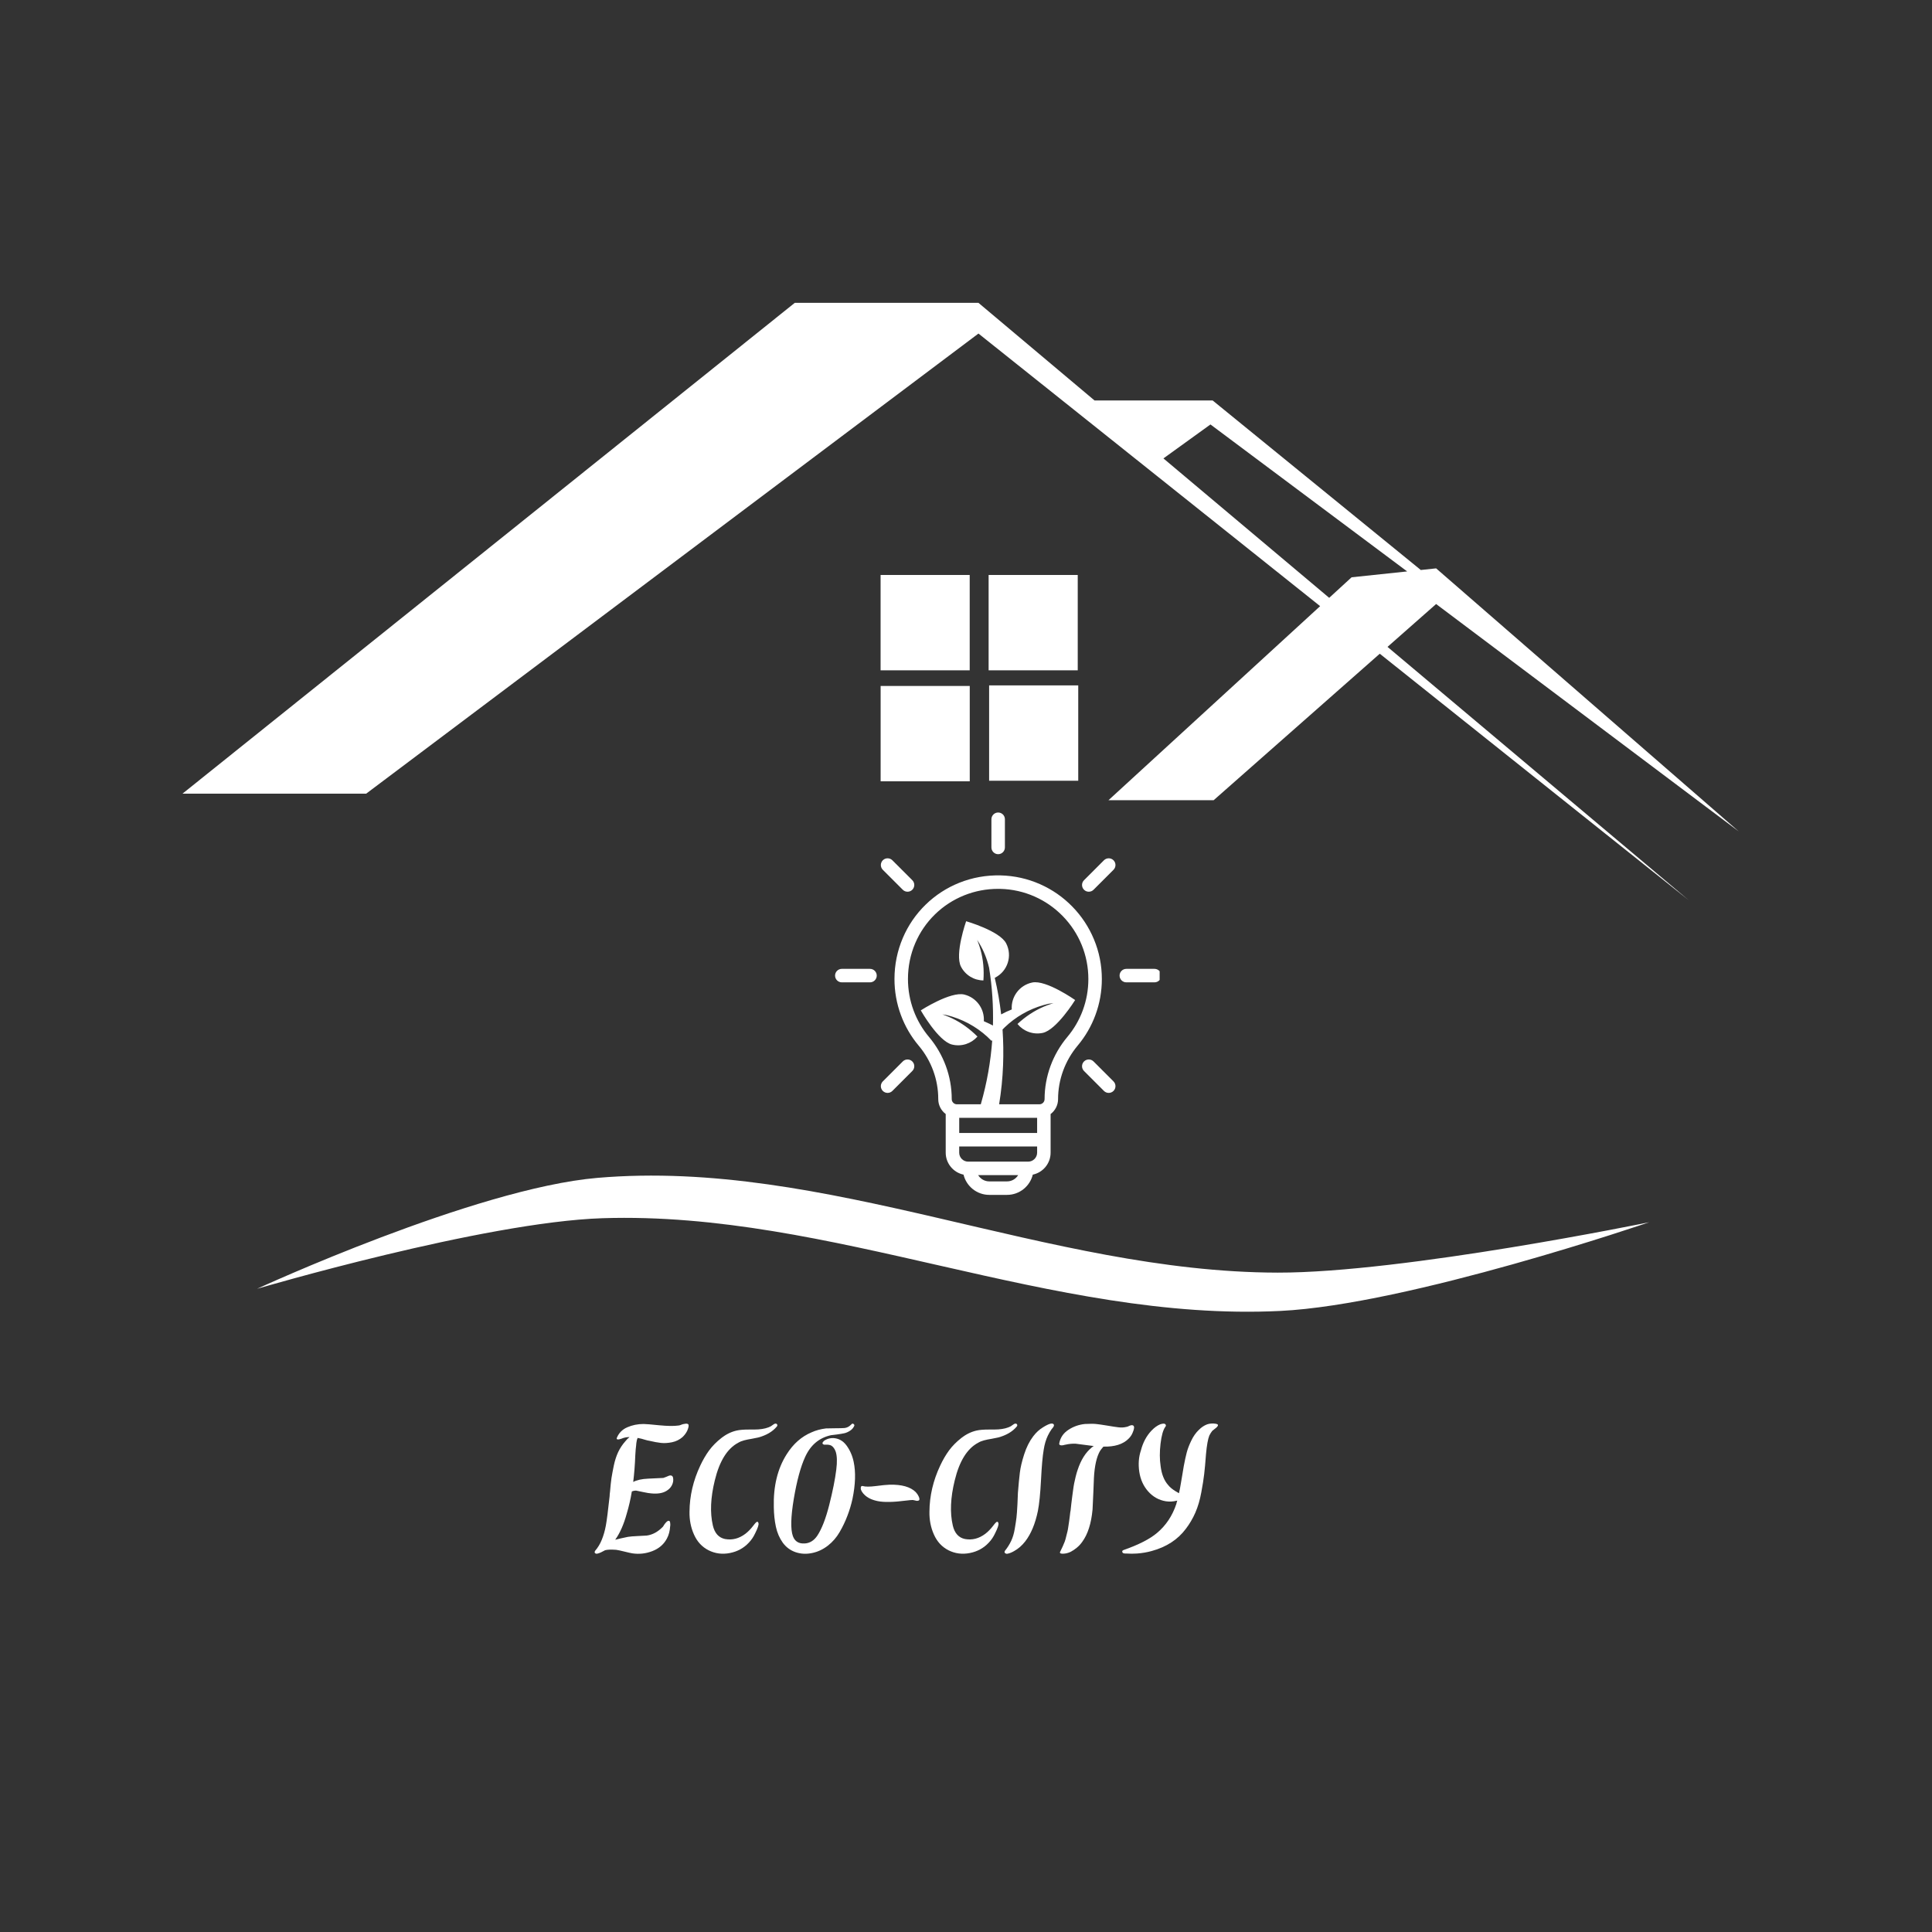 <svg xmlns="http://www.w3.org/2000/svg" xmlns:xlink="http://www.w3.org/1999/xlink" width="500" zoomAndPan="magnify" viewBox="0 0 375 375" height="500" preserveAspectRatio="xMidYMid meet" version="1.0"><rect x="0" y="0" width="375" height="375" fill="#333333" stroke="none"/><defs><g/><clipPath id="0943bb1df8"><path d="M 173 169 L 214 169 L 214 231.953 L 173 231.953 Z M 173 169 " clip-rule="nonzero"/></clipPath><clipPath id="c6c864cc8c"><path d="M 217 188 L 225.086 188 L 225.086 191 L 217 191 Z M 217 188 " clip-rule="nonzero"/></clipPath><clipPath id="69952e9790"><path d="M 162.086 188 L 171 188 L 171 191 L 162.086 191 Z M 162.086 188 " clip-rule="nonzero"/></clipPath><clipPath id="981510cfda"><path d="M 192 157.703 L 196 157.703 L 196 166 L 192 166 Z M 192 157.703 " clip-rule="nonzero"/></clipPath><clipPath id="96e798d8de"><path d="M 35.418 58.77 L 337.668 58.77 L 337.668 175 L 35.418 175 Z M 35.418 58.77 " clip-rule="nonzero"/></clipPath></defs><g clip-path="url(#0943bb1df8)"><path fill="#ffffff" d="M 213.867 190.035 C 213.867 187.359 213.352 184.758 212.328 182.309 C 211.344 179.941 209.934 177.805 208.133 175.965 C 206.336 174.125 204.234 172.668 201.895 171.629 C 199.473 170.555 196.895 169.98 194.23 169.914 C 191.449 169.848 188.754 170.328 186.211 171.34 C 183.758 172.32 181.551 173.754 179.656 175.602 C 177.766 177.445 176.281 179.613 175.242 182.043 C 174.168 184.555 173.621 187.238 173.617 190.016 C 173.613 192.426 174.035 194.789 174.867 197.031 C 175.668 199.195 176.832 201.195 178.328 202.973 C 180.77 205.879 182.113 209.543 182.113 213.293 L 182.113 213.336 C 182.113 214.52 182.684 215.574 183.562 216.234 L 183.562 223.734 C 183.562 225.828 185.051 227.582 187.02 227.996 C 187.57 230.25 189.602 231.926 192.02 231.926 L 195.465 231.926 C 197.883 231.926 199.914 230.25 200.465 227.996 C 202.438 227.582 203.922 225.828 203.922 223.734 L 203.922 216.234 C 204.801 215.574 205.371 214.52 205.371 213.336 C 205.371 209.566 206.723 205.879 209.172 202.953 C 210.66 201.18 211.82 199.188 212.617 197.027 C 213.449 194.793 213.867 192.438 213.867 190.035 Z M 201.305 216.965 L 201.305 219.91 L 186.184 219.91 L 186.184 216.965 Z M 195.465 229.309 L 192.02 229.309 C 191.105 229.309 190.305 228.82 189.859 228.09 L 197.625 228.09 C 197.18 228.82 196.379 229.309 195.465 229.309 Z M 201.305 223.734 C 201.305 224.691 200.523 225.473 199.566 225.473 L 187.918 225.473 C 186.961 225.473 186.18 224.691 186.18 223.734 L 186.18 222.527 L 201.305 222.527 Z M 210.164 196.117 C 209.469 197.996 208.461 199.73 207.168 201.273 C 204.32 204.668 202.754 208.953 202.754 213.336 C 202.754 213.895 202.301 214.344 201.742 214.344 L 193.93 214.344 C 194.344 211.824 194.598 209.289 194.695 206.758 C 194.785 204.449 194.75 202.133 194.594 199.828 C 194.738 199.684 195.008 199.41 195.008 199.41 C 197.098 197.391 199.688 195.902 202.492 195.098 C 202.797 195.004 203.168 194.918 203.488 194.84 C 203.551 194.832 203.613 194.82 203.672 194.812 C 203.871 194.785 204.273 194.734 204.477 194.711 L 204.09 194.836 C 203.898 194.902 203.508 195.035 203.316 195.102 C 203.09 195.195 202.785 195.312 202.559 195.406 C 200.73 196.195 199.016 197.328 197.492 198.754 C 198.629 200.145 200.48 200.875 202.363 200.492 C 205.066 199.941 208.684 194.105 208.684 194.105 C 208.684 194.105 203.07 190.152 200.367 190.703 C 197.887 191.207 196.211 193.473 196.383 195.934 C 195.676 196.211 194.988 196.535 194.324 196.891 C 194.047 194.504 193.637 192.133 193.082 189.797 C 193.109 189.781 193.141 189.766 193.168 189.75 C 195.59 188.504 196.543 185.527 195.293 183.105 C 194.047 180.684 187.527 178.809 187.527 178.809 C 187.527 178.809 185.273 185.203 186.523 187.625 C 187.395 189.312 189.102 190.289 190.879 190.301 C 191.031 188.246 190.844 186.227 190.316 184.328 C 190.25 184.098 190.152 183.789 190.082 183.559 C 190.016 183.371 189.879 182.984 189.809 182.797 L 189.664 182.422 C 189.773 182.59 189.984 182.934 190.086 183.105 C 190.285 183.43 190.496 183.836 190.668 184.168 C 190.832 184.508 191.031 184.926 191.168 185.281 C 191.508 186.105 191.777 186.965 191.984 187.848 C 192.582 191.551 192.828 195.312 192.73 199.066 C 192.516 198.949 192.301 198.836 192.09 198.73 C 191.723 198.547 191.344 198.375 190.961 198.215 C 191.117 195.844 189.555 193.629 187.168 193.043 C 184.488 192.387 178.723 196.113 178.723 196.113 C 178.723 196.113 182.105 202.09 184.785 202.746 C 186.652 203.207 188.531 202.547 189.723 201.199 C 188.254 199.719 186.59 198.516 184.793 197.656 C 184.57 197.555 184.27 197.426 184.047 197.324 C 183.859 197.25 183.473 197.098 183.285 197.027 L 182.902 196.887 C 183.098 196.914 183.473 196.98 183.68 197.016 C 183.832 197.055 183.988 197.09 184.117 197.125 C 184.328 197.188 184.629 197.266 184.836 197.332 C 187.734 198.234 190.375 199.859 192.465 202.043 C 192.465 202.043 192.512 201.984 192.594 201.887 C 192.289 206.07 191.559 210.223 190.398 214.242 C 190.387 214.277 190.379 214.312 190.371 214.344 L 185.742 214.344 C 185.184 214.344 184.73 213.895 184.73 213.336 L 184.73 213.293 C 184.73 208.93 183.168 204.668 180.332 201.289 C 179.031 199.742 178.02 198.004 177.32 196.121 C 176.598 194.172 176.234 192.117 176.234 190.02 C 176.238 187.594 176.711 185.258 177.648 183.07 C 178.551 180.961 179.84 179.078 181.484 177.473 C 183.133 175.867 185.047 174.625 187.18 173.773 C 189.258 172.945 191.457 172.527 193.727 172.527 C 193.871 172.527 194.02 172.527 194.168 172.531 C 196.484 172.586 198.727 173.09 200.832 174.023 C 202.867 174.926 204.695 176.195 206.262 177.797 C 209.477 181.086 211.25 185.434 211.25 190.035 C 211.25 192.129 210.883 194.172 210.164 196.117 Z M 210.164 196.117 " fill-opacity="1" fill-rule="nonzero"/></g><g clip-path="url(#c6c864cc8c)"><path fill="#ffffff" d="M 224.09 188.055 L 218.617 188.055 C 217.895 188.055 217.309 188.641 217.309 189.363 C 217.309 190.086 217.895 190.672 218.617 190.672 L 224.09 190.672 C 224.812 190.672 225.398 190.086 225.398 189.363 C 225.398 188.641 224.812 188.055 224.09 188.055 Z M 224.09 188.055 " fill-opacity="1" fill-rule="nonzero"/></g><g clip-path="url(#69952e9790)"><path fill="#ffffff" d="M 168.867 188.055 L 163.395 188.055 C 162.672 188.055 162.086 188.641 162.086 189.363 C 162.086 190.086 162.672 190.672 163.395 190.672 L 168.867 190.672 C 169.59 190.672 170.176 190.086 170.176 189.363 C 170.176 188.641 169.59 188.055 168.867 188.055 Z M 168.867 188.055 " fill-opacity="1" fill-rule="nonzero"/></g><path fill="#ffffff" d="M 214.277 166.977 L 210.406 170.848 C 209.895 171.359 209.895 172.188 210.406 172.699 C 210.66 172.957 210.996 173.082 211.332 173.082 C 211.668 173.082 212 172.957 212.258 172.699 L 216.129 168.828 C 216.641 168.316 216.641 167.488 216.129 166.977 C 215.617 166.469 214.789 166.469 214.277 166.977 Z M 214.277 166.977 " fill-opacity="1" fill-rule="nonzero"/><path fill="#ffffff" d="M 175.227 206.027 L 171.355 209.898 C 170.844 210.41 170.844 211.238 171.355 211.75 C 171.613 212.004 171.949 212.133 172.281 212.133 C 172.617 212.133 172.953 212.004 173.207 211.75 L 177.078 207.879 C 177.59 207.367 177.59 206.539 177.078 206.027 C 176.566 205.516 175.738 205.516 175.227 206.027 Z M 175.227 206.027 " fill-opacity="1" fill-rule="nonzero"/><path fill="#ffffff" d="M 212.258 206.027 C 211.746 205.516 210.918 205.516 210.406 206.027 C 209.895 206.539 209.895 207.367 210.406 207.879 L 214.277 211.75 C 214.531 212.004 214.867 212.133 215.203 212.133 C 215.539 212.133 215.871 212.004 216.129 211.75 C 216.641 211.238 216.641 210.41 216.129 209.898 Z M 212.258 206.027 " fill-opacity="1" fill-rule="nonzero"/><path fill="#ffffff" d="M 175.227 172.699 C 175.484 172.957 175.82 173.082 176.152 173.082 C 176.488 173.082 176.824 172.957 177.078 172.699 C 177.59 172.188 177.59 171.359 177.078 170.848 L 173.207 166.977 C 172.695 166.469 171.867 166.469 171.355 166.977 C 170.844 167.488 170.844 168.316 171.355 168.828 Z M 175.227 172.699 " fill-opacity="1" fill-rule="nonzero"/><g clip-path="url(#981510cfda)"><path fill="#ffffff" d="M 193.742 165.797 C 194.465 165.797 195.051 165.211 195.051 164.488 L 195.051 159.016 C 195.051 158.293 194.465 157.707 193.742 157.707 C 193.02 157.707 192.434 158.293 192.434 159.016 L 192.434 164.488 C 192.434 165.211 193.02 165.797 193.742 165.797 Z M 193.742 165.797 " fill-opacity="1" fill-rule="nonzero"/></g><path fill="#ffffff" d="M 115.941 228.625 C 92.191 230.66 49.914 250.145 49.914 250.145 L 49.918 250.148 C 49.918 250.148 93.859 237.195 116.961 236.453 C 161.453 235.023 204.059 256.625 248.5 254.453 C 273.457 253.234 320.113 237.234 320.113 237.234 C 320.113 237.234 272.402 247.062 247.992 247.016 C 203.262 246.938 160.398 224.82 115.941 228.625 Z M 115.941 228.625 " fill-opacity="1" fill-rule="nonzero"/><g clip-path="url(#96e798d8de)"><path fill="#ffffff" d="M 278.75 117.242 L 337.484 161.375 L 278.75 110.32 L 275.777 110.637 L 235.379 77.734 L 212.453 77.734 L 189.918 58.781 L 154.266 58.781 L 35.418 154.051 L 71.07 154.051 L 189.918 64.742 L 256.238 117.652 L 215.16 155.316 L 235.574 155.316 L 267.812 126.887 L 327.762 174.715 L 269.316 125.559 Z M 262.344 112.051 L 257.996 116.039 L 225.82 88.977 L 234.949 82.387 L 273.129 110.914 Z M 262.344 112.051 " fill-opacity="1" fill-rule="nonzero"/></g><path fill="#ffffff" d="M 170.922 111.602 L 188.219 111.602 L 188.219 130.109 L 170.922 130.109 Z M 170.922 111.602 " fill-opacity="1" fill-rule="nonzero"/><path fill="#ffffff" d="M 191.891 111.602 L 209.188 111.602 L 209.188 130.109 L 191.891 130.109 Z M 191.891 111.602 " fill-opacity="1" fill-rule="nonzero"/><path fill="#ffffff" d="M 170.93 133.145 L 188.227 133.145 L 188.227 151.652 L 170.93 151.652 Z M 170.93 133.145 " fill-opacity="1" fill-rule="nonzero"/><path fill="#ffffff" d="M 191.988 133.035 L 209.285 133.035 L 209.285 151.543 L 191.988 151.543 Z M 191.988 133.035 " fill-opacity="1" fill-rule="nonzero"/><g fill="#ffffff" fill-opacity="1"><g transform="translate(116.079, 301.349)"><g><path d="M -0.156 0.219 C -0.332 0.25 -0.473 0.211 -0.578 0.109 C -0.691 0.016 -0.688 -0.133 -0.562 -0.344 C -0.02 -0.969 0.41 -1.688 0.734 -2.5 C 1.066 -3.312 1.328 -4.223 1.516 -5.234 C 1.703 -6.242 1.945 -8.148 2.25 -10.953 C 2.25 -11.16 2.273 -11.453 2.328 -11.828 C 2.422 -12.953 2.516 -13.832 2.609 -14.469 C 2.711 -15.102 2.863 -15.91 3.062 -16.891 C 3.27 -17.867 3.551 -18.738 3.906 -19.5 C 4.27 -20.258 4.727 -20.953 5.281 -21.578 C 5.531 -21.898 5.805 -22.176 6.109 -22.406 C 6.016 -22.406 5.926 -22.406 5.844 -22.406 C 5.445 -22.383 5.047 -22.297 4.641 -22.141 C 4.641 -22.141 4.617 -22.129 4.578 -22.109 C 3.848 -21.859 3.535 -21.906 3.641 -22.25 C 4.035 -23.207 4.711 -23.895 5.672 -24.312 C 6.641 -24.738 7.695 -24.953 8.844 -24.953 C 9.27 -24.953 10.285 -24.867 11.891 -24.703 C 13.492 -24.547 14.734 -24.531 15.609 -24.656 C 15.66 -24.656 15.75 -24.672 15.875 -24.703 C 16 -24.742 16.125 -24.789 16.25 -24.844 C 16.375 -24.895 16.508 -24.93 16.656 -24.953 C 16.801 -24.984 16.938 -25.004 17.062 -25.016 C 17.195 -25.023 17.305 -25.008 17.391 -24.969 C 17.473 -24.938 17.531 -24.883 17.562 -24.812 C 17.633 -24.582 17.547 -24.18 17.297 -23.609 C 17.066 -23.16 16.766 -22.758 16.391 -22.406 C 15.816 -21.906 15.133 -21.57 14.344 -21.406 C 13.562 -21.25 12.848 -21.207 12.203 -21.281 C 11.566 -21.352 10.828 -21.488 9.984 -21.688 C 9.773 -21.719 9.523 -21.773 9.234 -21.859 C 8.953 -21.953 8.68 -22.031 8.422 -22.094 C 8.16 -22.156 7.914 -22.207 7.688 -22.25 C 7.664 -22.207 7.641 -22.141 7.609 -22.047 C 7.586 -21.961 7.562 -21.879 7.531 -21.797 C 7.508 -21.723 7.5 -21.664 7.5 -21.625 C 7.445 -21.375 7.41 -21.082 7.391 -20.75 C 7.336 -20.406 7.285 -19.797 7.234 -18.922 C 7.16 -17.016 7.023 -15.273 6.828 -13.703 C 7.523 -14.078 8.488 -14.289 9.719 -14.344 C 11.395 -14.414 12.379 -14.461 12.672 -14.484 C 12.773 -14.516 12.945 -14.578 13.188 -14.672 C 13.426 -14.773 13.625 -14.859 13.781 -14.922 C 13.945 -14.984 14.102 -14.988 14.25 -14.938 C 14.406 -14.883 14.508 -14.75 14.562 -14.531 C 14.656 -14.031 14.582 -13.547 14.344 -13.078 C 14.113 -12.617 13.758 -12.25 13.281 -11.969 C 12.551 -11.52 11.562 -11.359 10.312 -11.484 C 9.988 -11.504 9.504 -11.582 8.859 -11.719 C 8.223 -11.863 7.742 -11.961 7.422 -12.016 C 7.148 -12.035 6.863 -11.984 6.562 -11.859 C 6.312 -10.359 5.984 -8.93 5.578 -7.578 C 5.004 -5.473 4.254 -3.773 3.328 -2.484 C 3.859 -2.629 4.688 -2.816 5.812 -3.047 C 6.258 -3.117 6.891 -3.172 7.703 -3.203 C 8.516 -3.242 9.098 -3.273 9.453 -3.297 C 10.598 -3.453 11.648 -4.031 12.609 -5.031 C 12.629 -5.082 12.707 -5.207 12.844 -5.406 C 12.977 -5.602 13.113 -5.77 13.25 -5.906 C 13.395 -6.051 13.52 -6.133 13.625 -6.156 C 13.844 -6.207 13.969 -6.082 14 -5.781 C 14.039 -5.477 14.039 -5.254 14 -5.109 C 13.945 -4.203 13.734 -3.398 13.359 -2.703 C 12.754 -1.578 11.816 -0.77 10.547 -0.281 C 9.285 0.207 7.992 0.352 6.672 0.156 C 6.348 0.102 5.832 -0.008 5.125 -0.188 C 4.426 -0.363 3.891 -0.477 3.516 -0.531 C 2.547 -0.602 1.832 -0.578 1.375 -0.453 C 1.281 -0.398 1.129 -0.32 0.922 -0.219 C 0.723 -0.125 0.602 -0.062 0.562 -0.031 C 0.281 0.094 0.039 0.176 -0.156 0.219 Z M -0.156 0.219 "/></g></g></g><g fill="#ffffff" fill-opacity="1"><g transform="translate(132.928, 301.349)"><g><path d="M 4.578 -0.453 C 3.328 -1.098 2.395 -2.109 1.781 -3.484 C 1.164 -4.859 0.875 -6.336 0.906 -7.922 C 0.926 -10.992 1.625 -13.984 3 -16.891 C 3.5 -17.961 4.066 -18.938 4.703 -19.812 C 5.348 -20.688 6.145 -21.492 7.094 -22.234 C 8.039 -22.973 9.039 -23.457 10.094 -23.688 C 10.645 -23.812 11.422 -23.875 12.422 -23.875 C 13.422 -23.875 14.047 -23.883 14.297 -23.906 C 15.273 -23.977 16.078 -24.18 16.703 -24.516 C 16.754 -24.555 16.844 -24.617 16.969 -24.703 C 17.094 -24.797 17.207 -24.875 17.312 -24.938 C 17.426 -25 17.523 -25.031 17.609 -25.031 C 17.754 -25.031 17.859 -24.969 17.922 -24.844 C 17.984 -24.719 17.961 -24.594 17.859 -24.469 C 17.035 -23.469 15.82 -22.754 14.219 -22.328 C 13.926 -22.254 13.508 -22.172 12.969 -22.078 C 12.426 -21.992 11.941 -21.895 11.516 -21.781 C 11.098 -21.676 10.711 -21.52 10.359 -21.312 C 8.234 -20.188 6.719 -17.75 5.812 -14 C 4.988 -10.645 4.863 -7.727 5.438 -5.25 C 5.789 -3.75 6.582 -2.875 7.812 -2.625 C 9.207 -2.375 10.52 -2.711 11.75 -3.641 C 12.27 -4.035 12.77 -4.547 13.25 -5.172 C 13.645 -5.703 13.906 -5.969 14.031 -5.969 C 14.133 -5.988 14.211 -5.926 14.266 -5.781 C 14.285 -5.758 14.297 -5.723 14.297 -5.672 C 14.367 -5.391 14.156 -4.75 13.656 -3.75 C 13.332 -3.051 12.922 -2.441 12.422 -1.922 C 11.441 -0.867 10.211 -0.195 8.734 0.094 C 7.266 0.383 5.879 0.203 4.578 -0.453 Z M 4.578 -0.453 "/></g></g></g><g fill="#ffffff" fill-opacity="1"><g transform="translate(149.102, 301.349)"><g><path d="M 1.094 -8.812 C 0.988 -12.844 1.812 -16.25 3.562 -19.031 C 4.844 -21.082 6.469 -22.52 8.438 -23.344 C 9.27 -23.719 10.195 -23.969 11.219 -24.094 C 11.645 -24.113 12.242 -24.125 13.016 -24.125 C 13.797 -24.125 14.398 -24.141 14.828 -24.172 C 15.273 -24.223 15.676 -24.422 16.031 -24.766 C 16.195 -24.941 16.305 -25.031 16.359 -25.031 C 16.484 -25.031 16.582 -24.977 16.656 -24.875 C 16.738 -24.781 16.754 -24.68 16.703 -24.578 C 16.523 -24.18 16.242 -23.863 15.859 -23.625 C 15.473 -23.383 15.109 -23.227 14.766 -23.156 C 14.43 -23.082 13.969 -23.004 13.375 -22.922 C 12.789 -22.848 12.398 -22.801 12.203 -22.781 C 9.898 -22.281 8.223 -20.867 7.172 -18.547 C 6.297 -16.641 5.562 -13.926 4.969 -10.406 C 4.383 -6.895 4.328 -4.488 4.797 -3.188 C 5.172 -2.164 5.938 -1.691 7.094 -1.766 C 8.07 -1.816 8.883 -2.316 9.531 -3.266 C 10.406 -4.586 11.18 -6.586 11.859 -9.266 C 12.535 -11.941 12.988 -14.219 13.219 -16.094 C 13.414 -17.625 13.375 -18.801 13.094 -19.625 C 12.895 -20.156 12.617 -20.531 12.266 -20.75 C 12.016 -20.875 11.742 -20.938 11.453 -20.938 C 11.172 -20.938 10.969 -20.938 10.844 -20.938 C 10.695 -20.988 10.602 -21.051 10.562 -21.125 C 10.531 -21.207 10.535 -21.289 10.578 -21.375 C 10.629 -21.457 10.691 -21.535 10.766 -21.609 C 10.848 -21.691 10.938 -21.758 11.031 -21.812 C 11.531 -22.102 12.066 -22.238 12.641 -22.219 C 13.691 -22.164 14.551 -21.68 15.219 -20.766 C 15.883 -19.859 16.344 -18.805 16.594 -17.609 C 17.02 -15.598 16.941 -13.191 16.359 -10.391 C 16.109 -9.266 15.781 -8.176 15.375 -7.125 C 14.977 -6.07 14.477 -5.023 13.875 -3.984 C 13.281 -2.953 12.52 -2.07 11.594 -1.344 C 10.664 -0.625 9.664 -0.148 8.594 0.078 C 7.469 0.328 6.383 0.281 5.344 -0.062 C 4.312 -0.414 3.473 -1.035 2.828 -1.922 C 2.191 -2.816 1.75 -3.844 1.5 -5 C 1.25 -6.164 1.113 -7.438 1.094 -8.812 Z M 1.094 -8.812 "/></g></g></g><g fill="#ffffff" fill-opacity="1"><g transform="translate(167.039, 301.349)"><g><path d="M 10.688 -11.75 C 10.758 -11.676 10.852 -11.562 10.969 -11.406 C 11.082 -11.258 11.188 -11.082 11.281 -10.875 C 11.383 -10.676 11.43 -10.492 11.422 -10.328 C 11.41 -10.172 11.316 -10.082 11.141 -10.062 C 11.066 -10.031 10.969 -10.023 10.844 -10.047 C 10.719 -10.078 10.582 -10.109 10.438 -10.141 C 10.301 -10.18 10.195 -10.203 10.125 -10.203 C 9.875 -10.203 9.461 -10.164 8.891 -10.094 C 6.391 -9.77 4.535 -9.734 3.328 -9.984 C 2.203 -10.211 1.344 -10.625 0.75 -11.219 C 0.414 -11.539 0.188 -11.879 0.062 -12.234 C 0.02 -12.379 0.02 -12.539 0.062 -12.719 C 0.113 -12.895 0.238 -12.957 0.438 -12.906 C 0.938 -12.758 1.773 -12.758 2.953 -12.906 C 4.109 -13.062 5.008 -13.148 5.656 -13.172 C 7.988 -13.223 9.664 -12.75 10.688 -11.75 Z M 10.688 -11.75 "/></g></g></g><g fill="#ffffff" fill-opacity="1"><g transform="translate(179.498, 301.349)"><g><path d="M 4.578 -0.453 C 3.328 -1.098 2.395 -2.109 1.781 -3.484 C 1.164 -4.859 0.875 -6.336 0.906 -7.922 C 0.926 -10.992 1.625 -13.984 3 -16.891 C 3.5 -17.961 4.066 -18.938 4.703 -19.812 C 5.348 -20.688 6.145 -21.492 7.094 -22.234 C 8.039 -22.973 9.039 -23.457 10.094 -23.688 C 10.645 -23.812 11.422 -23.875 12.422 -23.875 C 13.422 -23.875 14.047 -23.883 14.297 -23.906 C 15.273 -23.977 16.078 -24.18 16.703 -24.516 C 16.754 -24.555 16.844 -24.617 16.969 -24.703 C 17.094 -24.797 17.207 -24.875 17.312 -24.938 C 17.426 -25 17.523 -25.031 17.609 -25.031 C 17.754 -25.031 17.859 -24.969 17.922 -24.844 C 17.984 -24.719 17.961 -24.594 17.859 -24.469 C 17.035 -23.469 15.82 -22.754 14.219 -22.328 C 13.926 -22.254 13.508 -22.172 12.969 -22.078 C 12.426 -21.992 11.941 -21.895 11.516 -21.781 C 11.098 -21.676 10.711 -21.52 10.359 -21.312 C 8.234 -20.188 6.719 -17.75 5.812 -14 C 4.988 -10.645 4.863 -7.727 5.438 -5.25 C 5.789 -3.75 6.582 -2.875 7.812 -2.625 C 9.207 -2.375 10.52 -2.711 11.75 -3.641 C 12.27 -4.035 12.77 -4.547 13.25 -5.172 C 13.645 -5.703 13.906 -5.969 14.031 -5.969 C 14.133 -5.988 14.211 -5.926 14.266 -5.781 C 14.285 -5.758 14.297 -5.723 14.297 -5.672 C 14.367 -5.391 14.156 -4.75 13.656 -3.75 C 13.332 -3.051 12.922 -2.441 12.422 -1.922 C 11.441 -0.867 10.211 -0.195 8.734 0.094 C 7.266 0.383 5.879 0.203 4.578 -0.453 Z M 4.578 -0.453 "/></g></g></g><g fill="#ffffff" fill-opacity="1"><g transform="translate(195.671, 301.349)"><g><path d="M -0.078 0.219 C -0.254 0.27 -0.414 0.238 -0.562 0.125 C -0.719 0.02 -0.734 -0.133 -0.609 -0.344 C -0.129 -0.938 0.27 -1.57 0.594 -2.25 C 0.914 -2.926 1.148 -3.719 1.297 -4.625 C 1.453 -5.539 1.562 -6.258 1.625 -6.781 C 1.688 -7.312 1.75 -8.164 1.812 -9.344 C 1.875 -10.52 1.906 -11.27 1.906 -11.594 C 2.031 -13.176 2.156 -14.477 2.281 -15.5 C 2.406 -16.531 2.688 -17.723 3.125 -19.078 C 3.562 -20.441 4.145 -21.602 4.875 -22.562 C 5.445 -23.312 6.082 -23.895 6.781 -24.312 C 7.988 -25.07 8.691 -25.238 8.891 -24.812 C 8.91 -24.707 8.898 -24.609 8.859 -24.516 C 8.828 -24.43 8.75 -24.312 8.625 -24.156 C 8.5 -24.008 8.438 -23.938 8.438 -23.938 C 8.164 -23.539 7.926 -23.129 7.719 -22.703 C 7.344 -21.93 7.07 -21.004 6.906 -19.922 C 6.695 -18.703 6.523 -16.766 6.391 -14.109 C 6.254 -11.461 6.051 -9.445 5.781 -8.062 C 5.27 -5.594 4.453 -3.629 3.328 -2.172 C 2.703 -1.367 1.988 -0.742 1.188 -0.297 C 0.719 -0.023 0.297 0.145 -0.078 0.219 Z M -0.078 0.219 "/></g></g></g><g fill="#ffffff" fill-opacity="1"><g transform="translate(203.815, 301.349)"><g><path d="M 3 -20.938 C 2.977 -20.938 2.922 -20.926 2.828 -20.906 C 2.742 -20.883 2.664 -20.863 2.594 -20.844 C 2.52 -20.832 2.438 -20.82 2.344 -20.812 C 2.258 -20.801 2.188 -20.801 2.125 -20.812 C 2.062 -20.82 2 -20.836 1.938 -20.859 C 1.875 -20.891 1.828 -20.938 1.797 -21 C 1.773 -21.062 1.773 -21.145 1.797 -21.25 C 2.004 -22.32 2.586 -23.176 3.547 -23.812 C 4.504 -24.445 5.57 -24.828 6.75 -24.953 C 7.75 -25.004 8.473 -25.004 8.922 -24.953 C 9.379 -24.91 10.102 -24.805 11.094 -24.641 C 12.082 -24.473 12.801 -24.363 13.25 -24.312 C 13.82 -24.238 14.348 -24.266 14.828 -24.391 C 14.898 -24.391 15.004 -24.422 15.141 -24.484 C 15.273 -24.547 15.395 -24.598 15.5 -24.641 C 15.602 -24.68 15.719 -24.707 15.844 -24.719 C 15.969 -24.727 16.066 -24.707 16.141 -24.656 C 16.391 -24.477 16.363 -24.039 16.062 -23.344 C 15.883 -22.863 15.598 -22.438 15.203 -22.062 C 14.129 -21.008 12.516 -20.508 10.359 -20.562 C 10.254 -20.438 10.117 -20.273 9.953 -20.078 C 9.797 -19.879 9.707 -19.754 9.688 -19.703 C 9.031 -18.555 8.641 -16.816 8.516 -14.484 C 8.492 -14.086 8.457 -13.172 8.406 -11.734 C 8.352 -10.297 8.301 -9.176 8.25 -8.375 C 8 -5.645 7.328 -3.539 6.234 -2.062 C 5.93 -1.633 5.582 -1.258 5.188 -0.938 C 4.801 -0.613 4.383 -0.336 3.938 -0.109 C 3.383 0.141 2.836 0.25 2.297 0.219 C 1.91 0.195 1.82 0.023 2.031 -0.297 C 2.176 -0.578 2.32 -0.883 2.469 -1.219 C 2.625 -1.551 2.75 -1.848 2.844 -2.109 C 2.945 -2.379 3.047 -2.727 3.141 -3.156 C 3.242 -3.582 3.32 -3.891 3.375 -4.078 C 3.426 -4.266 3.488 -4.613 3.562 -5.125 C 3.633 -5.633 3.68 -5.953 3.703 -6.078 C 3.734 -6.203 3.781 -6.562 3.844 -7.156 C 3.906 -7.758 3.953 -8.086 3.984 -8.141 C 4.004 -8.391 4.051 -8.82 4.125 -9.438 C 4.195 -10.051 4.254 -10.516 4.297 -10.828 C 4.336 -11.141 4.395 -11.562 4.469 -12.094 C 4.539 -12.633 4.613 -13.094 4.688 -13.469 C 4.758 -13.844 4.852 -14.258 4.969 -14.719 C 5.082 -15.188 5.211 -15.633 5.359 -16.062 C 5.992 -17.969 6.883 -19.395 8.031 -20.344 C 8.156 -20.469 8.305 -20.578 8.484 -20.672 C 6.203 -20.973 5.035 -21.125 4.984 -21.125 C 4.336 -21.156 3.676 -21.094 3 -20.938 Z M 3 -20.938 "/></g></g></g><g fill="#ffffff" fill-opacity="1"><g transform="translate(218.525, 301.349)"><g><path d="M 7.766 -9.953 C 6.41 -10.172 5.258 -10.816 4.312 -11.891 C 3.406 -12.922 2.836 -14.18 2.609 -15.672 C 2.391 -17.16 2.492 -18.539 2.922 -19.812 C 3.316 -21.344 3.992 -22.617 4.953 -23.641 C 5.523 -24.242 6.098 -24.66 6.672 -24.891 C 7.172 -25.055 7.5 -25.066 7.656 -24.922 C 7.82 -24.742 7.82 -24.566 7.656 -24.391 C 7.227 -23.797 6.922 -22.707 6.734 -21.125 C 6.547 -19.551 6.551 -18.102 6.75 -16.781 C 6.945 -15.195 7.438 -13.969 8.219 -13.094 C 8.562 -12.664 9.062 -12.254 9.719 -11.859 C 9.719 -11.859 9.914 -11.742 10.312 -11.516 C 10.438 -12.047 10.547 -12.609 10.641 -13.203 C 10.742 -13.805 10.852 -14.445 10.969 -15.125 C 11.082 -15.801 11.176 -16.363 11.25 -16.812 C 11.445 -17.844 11.633 -18.703 11.812 -19.391 C 11.988 -20.078 12.281 -20.848 12.688 -21.703 C 13.102 -22.566 13.602 -23.273 14.188 -23.828 C 14.688 -24.328 15.223 -24.68 15.797 -24.891 C 16.297 -25.055 16.848 -25.094 17.453 -25 C 17.922 -24.926 18.004 -24.723 17.703 -24.391 C 17.629 -24.297 17.477 -24.164 17.25 -24 C 17.031 -23.832 16.867 -23.703 16.766 -23.609 C 16.547 -23.328 16.359 -23.023 16.203 -22.703 C 15.93 -22.023 15.719 -20.836 15.562 -19.141 C 15.438 -17.441 15.316 -16.129 15.203 -15.203 C 15.098 -14.273 14.91 -13.094 14.641 -11.656 C 14.379 -10.219 14 -8.922 13.5 -7.766 C 13 -6.617 12.375 -5.555 11.625 -4.578 C 10.07 -2.504 7.867 -1.078 5.016 -0.297 C 4.117 -0.047 3.172 0.113 2.172 0.188 C 1.492 0.238 0.789 0.238 0.062 0.188 C 0.039 0.188 -0.004 0.188 -0.078 0.188 C -0.379 0.188 -0.566 0.125 -0.641 0 C -0.766 -0.227 -0.703 -0.391 -0.453 -0.484 C 2.492 -1.516 4.672 -2.629 6.078 -3.828 C 7.797 -5.273 9.035 -7.141 9.797 -9.422 C 9.836 -9.617 9.898 -9.844 9.984 -10.094 L 9.906 -10.062 L 9.859 -10.062 C 9.16 -9.883 8.461 -9.848 7.766 -9.953 Z M 7.766 -9.953 "/></g></g></g></svg>